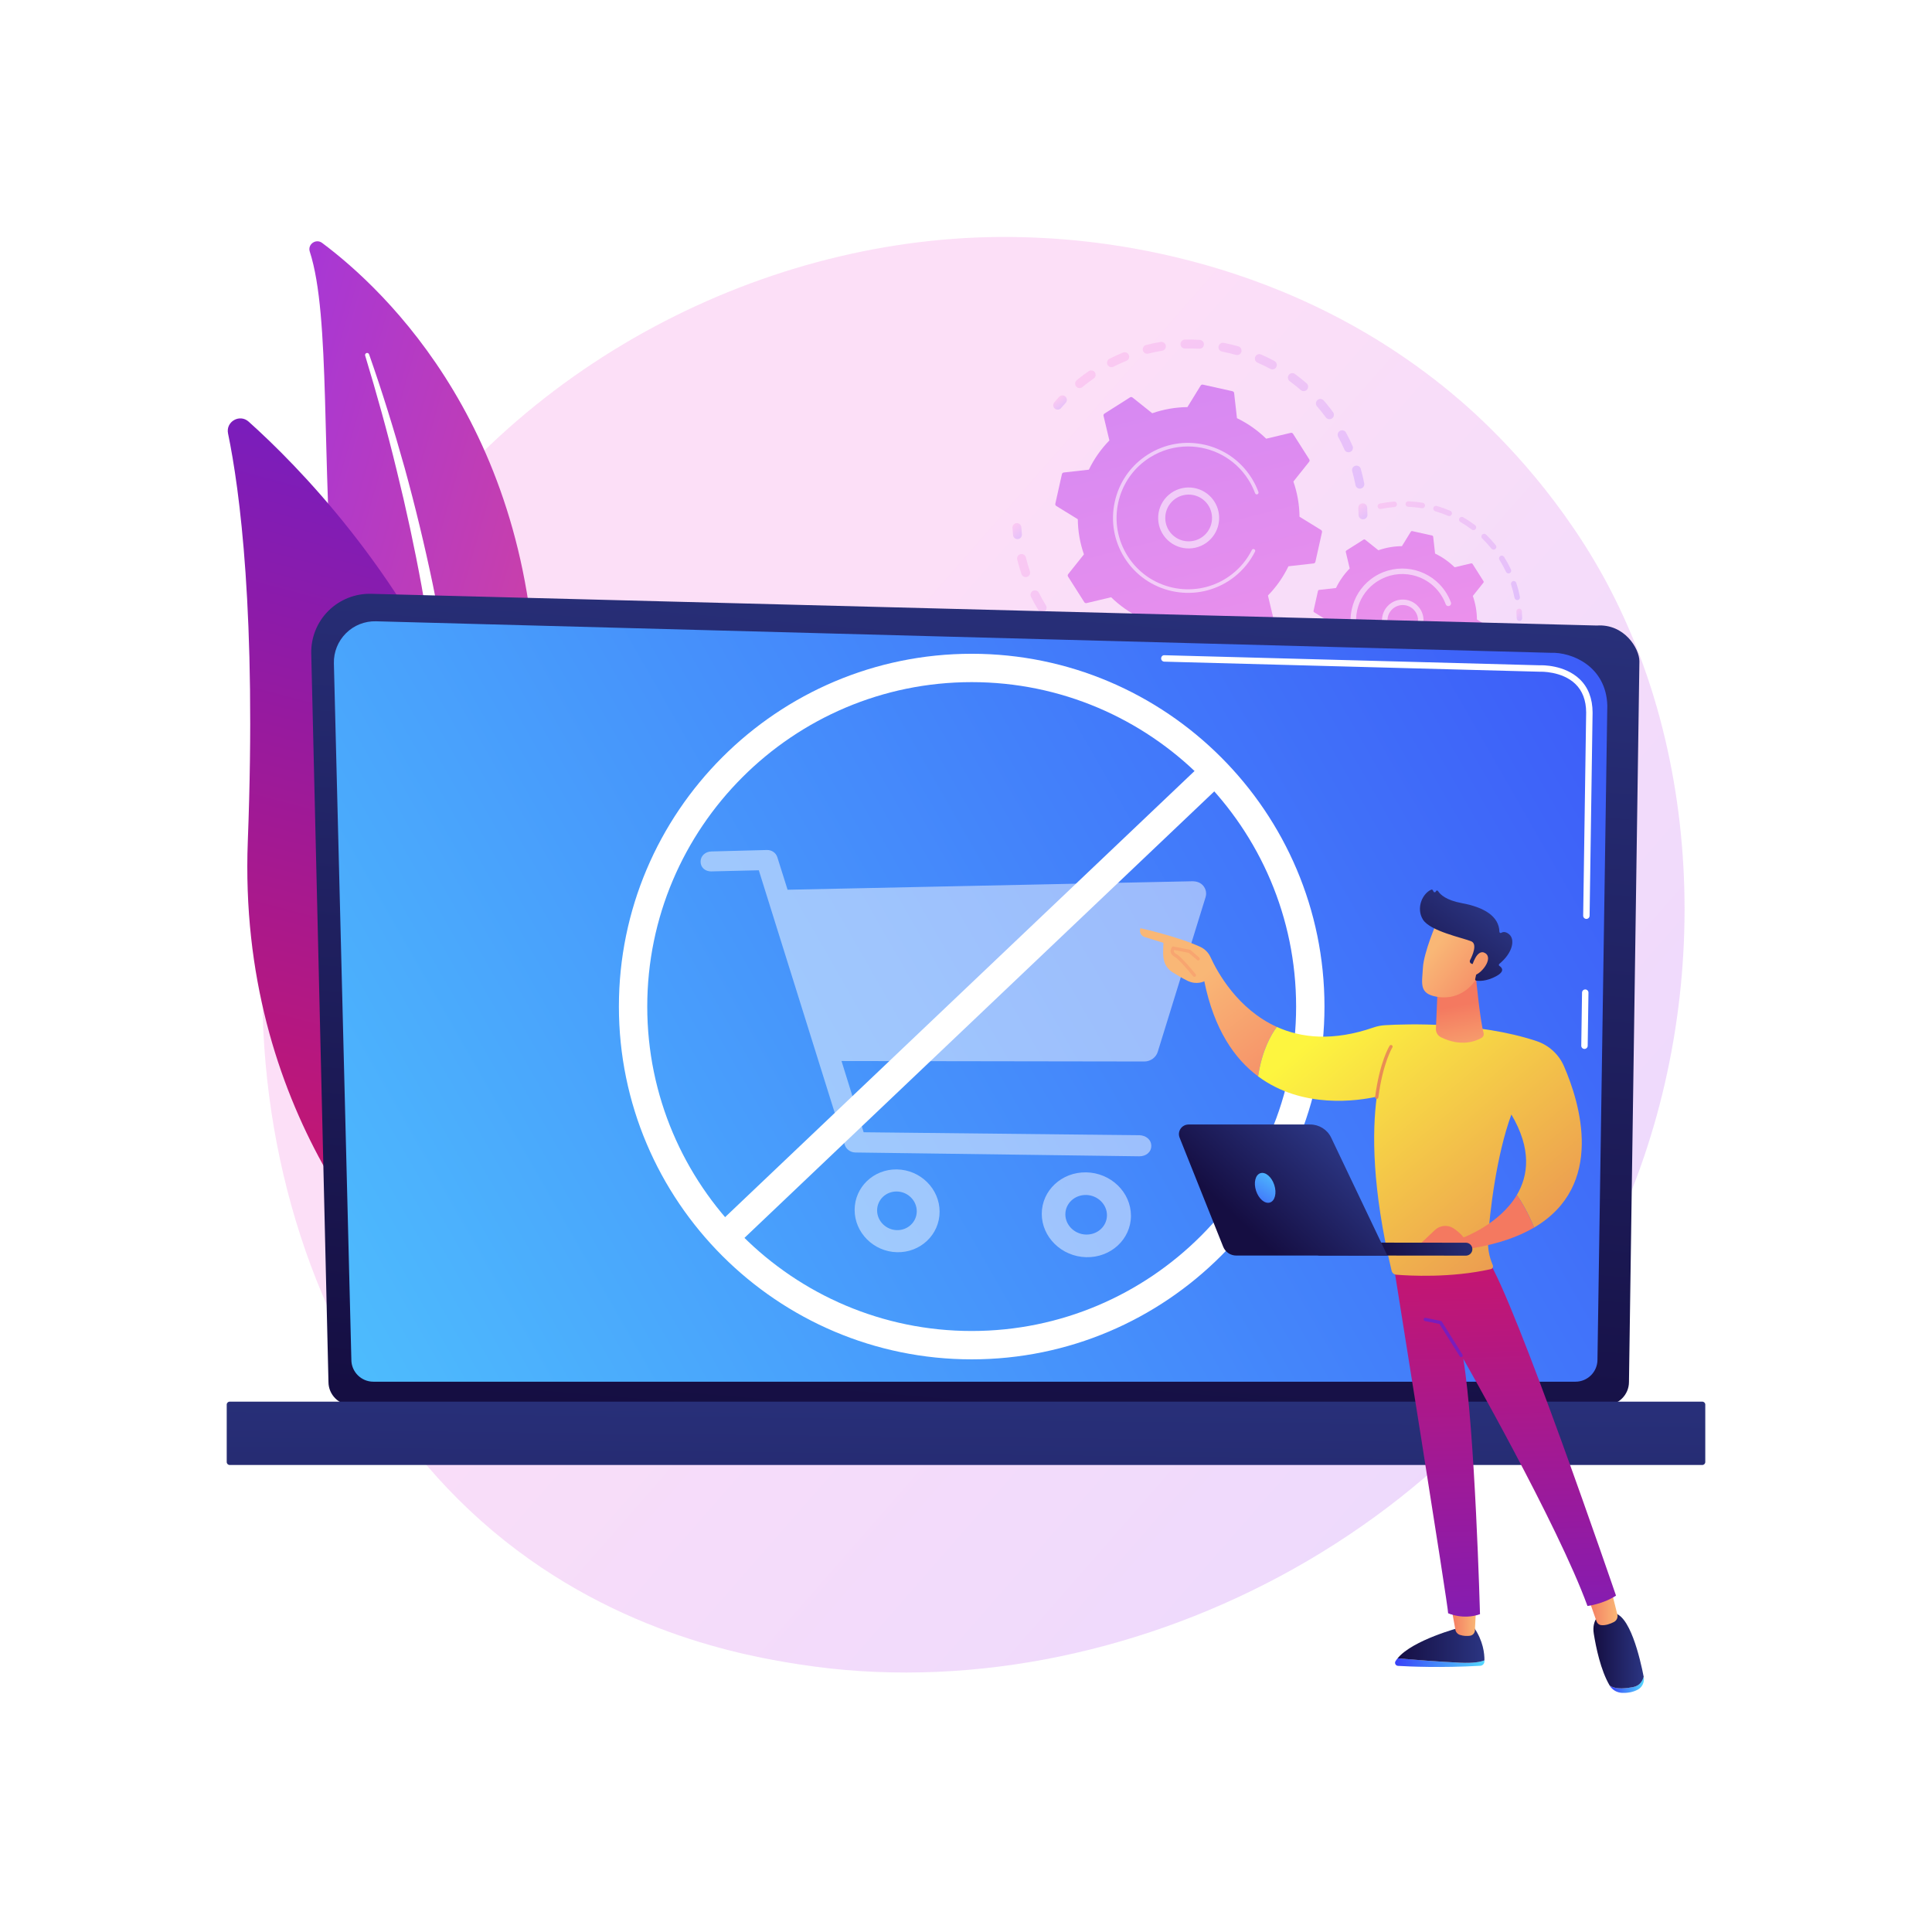 <?xml version="1.0" encoding="utf-8"?>
<!-- Generator: Adobe Illustrator 27.5.0, SVG Export Plug-In . SVG Version: 6.00 Build 0)  -->
<svg version="1.1" xmlns="http://www.w3.org/2000/svg" xmlns:xlink="http://www.w3.org/1999/xlink" x="0px" y="0px"
	 viewBox="0 0 3710 3710" style="enable-background:new 0 0 3710 3710;" xml:space="preserve">
<g id="Background">
	<g>
		<g>
			<rect style="fill:#FFFFFF;" width="3710" height="3710"/>
		</g>
	</g>
</g>
<g id="Illustration">
	<g>
		<linearGradient id="SVGID_1_" gradientUnits="userSpaceOnUse" x1="3468.815" y1="3249.066" x2="1418.637" y2="1455.161">
			<stop  offset="0" style="stop-color:#B37CFF"/>
			<stop  offset="1" style="stop-color:#F895E7"/>
		</linearGradient>
		<path style="opacity:0.3;fill:url(#SVGID_1_);" d="M3120.392,2317.411c-264.966,623.887-970.773,973.393-1582.85,879.115
			c-99.597-15.342-372.646-61.039-614.393-276.627c-465.379-415.024-564.904-1236.824-189.497-1815.967
			c273.231-421.514,763.024-660.456,1228.425-648.504c100.247,2.574,484.437,18.441,822.072,296.848
			c49.592,40.893,158.972,138.065,257.55,292.221C3273.177,1406.486,3293.073,1910.816,3120.392,2317.411z"/>
		<g>
			
				<linearGradient id="SVGID_00000139260621951927761360000014505129355976319405_" gradientUnits="userSpaceOnUse" x1="376.418" y1="2639.819" x2="1666.157" y2="2639.819" gradientTransform="matrix(0.961 0.276 -0.276 0.961 735.716 -1384.151)">
				<stop  offset="0" style="stop-color:#A737D5"/>
				<stop  offset="1" style="stop-color:#EF497A"/>
			</linearGradient>
			<path style="fill:url(#SVGID_00000139260621951927761360000014505129355976319405_);" d="M594.859,483.183
				c-4.549-14.04,11.822-25.577,23.652-16.753c120.133,89.595,415.636,365.196,411.278,906.026
				c-5.468,678.552,161.711,906.92,352.185,1036.159c0,0-246.292-42.962-424.407-273.725
				C520.254,1568.311,675.738,732.815,594.859,483.183z"/>
			<path style="fill:#FFFFFF;" d="M701.226,682.837c22.049,72.964,42.647,146.324,60.534,220.333
				c18.272,73.901,34.296,148.323,47.976,223.137c13.393,74.86,25.379,149.96,34.157,225.458
				c9.117,75.455,14.983,151.216,20.607,227.302c6.045,76.011,11.703,152.619,25.221,228.881
				c13.42,76.114,36.141,151.85,72.027,221.188c8.965,17.279,18.279,34.461,28.513,50.923c9.933,16.659,20.607,32.883,31.566,48.908
				c22.084,31.95,46.325,62.489,72.723,91.09c52.948,57.076,114.548,106.045,180.804,145.883c6.974,4.193,16.025,1.938,20.219-5.035
				c4.117-6.847,2.017-15.7-4.662-19.987l-0.047-0.03c-15.841-10.146-31.546-20.46-46.737-31.439
				c-7.685-5.369-15.116-11.068-22.65-16.625c-7.315-5.835-14.859-11.388-21.986-17.443c-28.908-23.731-56.116-49.463-81.286-77.08
				c-50.557-54.926-93.166-117.691-127.565-183.871c-16.831-33.294-31.179-67.771-42.825-103.232
				c-11.62-35.474-20.532-71.895-27.372-108.852c-13.693-73.956-19.919-149.735-26.51-225.698
				c-6.691-75.971-13.937-152.269-24.311-228.149c-5.084-37.949-10.85-75.803-17.29-113.534
				c-3.111-18.883-6.588-37.703-10.03-56.526c-3.623-18.79-7.349-37.558-11.227-56.29c-15.652-74.908-33.583-149.301-53.838-223.024
				c-20.609-73.625-43.164-146.68-68.496-218.741c-0.725-2.06-2.98-3.143-5.04-2.418
				C701.699,678.668,700.623,680.827,701.226,682.837z"/>
		</g>
		<g>
			<g>
				
					<linearGradient id="SVGID_00000111161145119082441470000006886018436494287018_" gradientUnits="userSpaceOnUse" x1="-11415.553" y1="-928.178" x2="-9833.536" y2="-928.178" gradientTransform="matrix(0.255 -0.967 0.967 0.255 4292.943 -8357.779)">
					<stop  offset="0" style="stop-color:#CE1567"/>
					<stop  offset="1" style="stop-color:#7A1DBC"/>
				</linearGradient>
				<path style="fill:url(#SVGID_00000111161145119082441470000006886018436494287018_);" d="M923.677,2524.66
					c-8.839,25.717-41.069,34.049-61.499,16.103c-112.733-99.017-406.152-407.796-386.324-925.388
					c16.744-437.083-15.713-675.679-37.952-782.972c-4.703-22.688,22.292-38.192,39.549-22.732
					C667.852,980.246,1243.947,1592.811,923.677,2524.66z"/>
				<path style="fill:#FFFFFF;" d="M886.866,2525.481c-0.556,0.382-1.154,0.714-1.797,0.992c-5.378,2.334-11.631-0.134-13.965-5.512
					c-2.646-6.098-264.639-616.726-268.811-1225.513c-0.038-5.858,4.68-10.645,10.545-10.691
					c5.864-0.038,10.648,4.681,10.691,10.546c4.14,604.356,264.425,1211.148,267.052,1217.205
					C892.639,2517.246,890.97,2522.661,886.866,2525.481z"/>
			</g>
		</g>
		<g>
			<g>
				<g style="opacity:0.3;">
					
						<linearGradient id="SVGID_00000149339832327028208720000007823139718373513373_" gradientUnits="userSpaceOnUse" x1="818.366" y1="1484.853" x2="1305.519" y2="1484.853" gradientTransform="matrix(-0.618 -0.786 0.786 -0.618 1717.819 2914.452)">
						<stop  offset="0" style="stop-color:#B37CFF"/>
						<stop  offset="1" style="stop-color:#F895E7"/>
					</linearGradient>
					<path style="fill:url(#SVGID_00000149339832327028208720000007823139718373513373_);" d="M2523.56,1226.223
						c2.669,3.392,2.398,8.324-0.767,11.397c-6.919,6.723-14.234,13.244-21.739,19.384c-3.652,2.987-9.032,2.45-12.019-1.201
						c-0.035-0.045-0.069-0.088-0.103-0.131c-2.869-3.647-2.302-8.937,1.306-11.888c7.131-5.832,14.078-12.028,20.651-18.413
						c3.382-3.287,8.791-3.21,12.077,0.174C2523.18,1225.762,2523.376,1225.99,2523.56,1226.223z M2464.746,1271.792
						c0.207,0.262,0.4,0.541,0.579,0.833c2.461,4.024,1.194,9.282-2.83,11.743c-8.266,5.053-16.83,9.804-25.453,14.117
						c-4.218,2.111-9.328,0.411-11.461-3.815c-2.11-4.219-0.398-9.349,3.817-11.458c8.196-4.101,16.331-8.614,24.186-13.418
						C2457.316,1267.511,2462.106,1268.437,2464.746,1271.792z M2397.361,1303.278c0.588,0.747,1.06,1.607,1.381,2.559
						c1.501,4.471-0.903,9.314-5.374,10.818c-9.163,3.083-18.576,5.804-27.976,8.088c-4.585,1.111-9.198-1.705-10.316-6.282
						c-1.113-4.583,1.7-9.202,6.282-10.316c8.927-2.169,17.862-4.753,26.566-7.68
						C2391.441,1299.282,2395.191,1300.52,2397.361,1303.278z M2324.612,1318.908c0.971,1.235,1.613,2.753,1.78,4.432
						c0.466,4.693-2.963,8.876-7.655,9.342c-9.628,0.953-19.413,1.503-29.082,1.632c-4.712,0.059-8.586-3.711-8.654-8.426
						c-0.063-4.715,3.71-8.589,8.426-8.654c9.182-0.123,18.476-0.643,27.625-1.552
						C2320.066,1315.385,2322.868,1316.692,2324.612,1318.908z M2250.206,1317.924c1.363,1.732,2.058,3.986,1.761,6.344
						c-0.587,4.681-4.858,7.998-9.537,7.409c-9.575-1.203-19.236-2.832-28.708-4.847c-4.615-0.977-7.562-5.512-6.58-10.128
						c0.981-4.613,5.515-7.558,10.13-6.579c9.003,1.916,18.185,3.464,27.284,4.607
						C2246.88,1315.023,2248.865,1316.22,2250.206,1317.924z M2177.876,1300.505c1.765,2.243,2.367,5.318,1.322,8.198
						c-1.609,4.435-6.506,6.724-10.94,5.118c-9.087-3.296-18.148-7.022-26.925-11.079c-4.283-1.98-6.148-7.054-4.169-11.337
						c1.977-4.28,7.053-6.147,11.334-4.169c8.342,3.854,16.948,7.396,25.582,10.527
						C2175.636,1298.327,2176.924,1299.296,2177.876,1300.505z M1968.398,1067.12c0.731,0.93,1.279,2.024,1.578,3.247
						c2.181,8.912,4.781,17.85,7.73,26.562c1.511,4.467-0.885,9.315-5.351,10.825c-4.468,1.514-9.315-0.883-10.827-5.351
						c-3.105-9.175-5.845-18.588-8.143-27.973c-1.122-4.582,1.684-9.205,6.265-10.326
						C1963.009,1063.28,1966.391,1064.569,1968.398,1067.12z M2111.248,1267.512c2.191,2.785,2.492,6.761,0.466,9.905
						c-2.555,3.967-7.839,5.11-11.805,2.557c-8.128-5.234-16.127-10.885-23.776-16.798c-3.717-2.901-4.421-8.247-1.535-11.981
						c2.884-3.731,8.248-4.418,11.982-1.533c7.262,5.616,14.858,10.982,22.576,15.952
						C2109.976,1266.144,2110.677,1266.787,2111.248,1267.512z M1994.122,1136.928c0.349,0.443,0.66,0.926,0.924,1.449
						c4.123,8.203,8.658,16.336,13.472,24.175c2.467,4.021,1.21,9.28-2.809,11.748c-4.02,2.466-9.295,1.226-11.747-2.809
						c-5.064-8.249-9.835-16.807-14.176-25.438c-2.119-4.214-0.42-9.35,3.793-11.467
						C1987.267,1132.73,1991.663,1133.803,1994.122,1136.928z M2053.66,1220.463c2.665,3.387,2.399,8.31-0.755,11.385
						c-3.377,3.294-8.783,3.225-12.079-0.149c-6.742-6.914-13.277-14.212-19.419-21.694c-0.04-0.045-0.078-0.094-0.115-0.141
						c-2.865-3.642-2.303-8.922,1.293-11.877c3.647-2.994,9.027-2.467,12.02,1.181c5.836,7.105,12.044,14.036,18.451,20.604
						C2053.27,1219.995,2053.473,1220.225,2053.66,1220.463z"/>
					
						<linearGradient id="SVGID_00000180329627341859755280000013095568260763410095_" gradientUnits="userSpaceOnUse" x1="1329.2" y1="1356.547" x2="1357.65" y2="1356.547" gradientTransform="matrix(-0.618 -0.786 0.786 -0.618 1717.819 2914.452)">
						<stop  offset="0" style="stop-color:#B37CFF"/>
						<stop  offset="1" style="stop-color:#F895E7"/>
					</linearGradient>
					<path style="fill:url(#SVGID_00000180329627341859755280000013095568260763410095_);" d="M1959.467,1007.819
						c1.04,1.322,1.703,2.963,1.809,4.77c0.258,4.396,0.615,8.859,1.053,13.268c0.47,4.692-2.956,8.879-7.648,9.346
						c-4.693,0.471-8.885-2.953-9.346-7.65c-0.464-4.637-0.838-9.331-1.111-13.957c-0.278-4.707,3.315-8.752,8.021-9.029
						C1955.148,1004.396,1957.796,1005.695,1959.467,1007.819z"/>
				</g>
				<g style="opacity:0.3;">
					
						<linearGradient id="SVGID_00000043416503856969496040000000793263074212726428_" gradientUnits="userSpaceOnUse" x1="1476.872" y1="1573.951" x2="1496.395" y2="1573.951" gradientTransform="matrix(-0.618 -0.786 0.786 -0.618 1717.819 2914.452)">
						<stop  offset="0" style="stop-color:#B37CFF"/>
						<stop  offset="1" style="stop-color:#F895E7"/>
					</linearGradient>
					<path style="fill:url(#SVGID_00000043416503856969496040000000793263074212726428_);" d="M2046.849,762.545
						c2.549,3.24,2.442,7.939-0.442,11.066c-2.986,3.234-5.956,6.587-8.822,9.963c-3.054,3.596-8.444,4.034-12.038,0.982
						c-3.61-3.067-4.033-8.445-0.981-12.039c3.019-3.553,6.146-7.085,9.289-10.491c3.199-3.466,8.602-3.682,12.069-0.484
						C2046.263,761.855,2046.571,762.192,2046.849,762.545z"/>
					
						<linearGradient id="SVGID_00000087394955129725980050000011393649721908708762_" gradientUnits="userSpaceOnUse" x1="998.789" y1="1796.022" x2="1500.568" y2="1796.022" gradientTransform="matrix(-0.618 -0.786 0.786 -0.618 1717.819 2914.452)">
						<stop  offset="0" style="stop-color:#B37CFF"/>
						<stop  offset="1" style="stop-color:#F895E7"/>
					</linearGradient>
					<path style="fill:url(#SVGID_00000087394955129725980050000011393649721908708762_);" d="M2552.662,782.025
						c2.43,3.088,4.816,6.23,7.159,9.424c2.789,3.804,1.968,9.148-1.835,11.939c-3.803,2.79-9.175,1.961-11.939-1.833
						c-5.407-7.37-11.1-14.504-16.992-21.281c-3.091-3.568-2.718-8.953,0.84-12.048c3.562-3.097,8.957-2.719,12.05,0.841
						C2545.591,773.258,2549.196,777.619,2552.662,782.025z M2583.945,829.542c0.295,0.375,0.563,0.781,0.799,1.216
						c4.546,8.374,8.788,17.035,12.605,25.74c1.895,4.318-0.072,9.356-4.389,11.25c-4.321,1.894-9.373-0.071-11.252-4.391
						c-3.626-8.268-7.657-16.494-11.975-24.453c-2.25-4.144-0.713-9.329,3.43-11.578
						C2576.876,825.31,2581.419,826.331,2583.945,829.542z M2510.178,737.276c2.49,3.165,2.459,7.749-0.286,10.891
						c-3.105,3.553-8.5,3.915-12.053,0.812c-6.793-5.938-13.934-11.664-21.229-17.02c-3.797-2.798-4.62-8.138-1.828-11.939
						c2.794-3.802,8.139-4.62,11.941-1.828c7.681,5.641,15.202,11.673,22.357,17.924
						C2509.489,736.475,2509.854,736.865,2510.178,737.276z M2611.58,897.36c0.67,0.852,1.186,1.847,1.5,2.954
						c2.593,9.16,4.824,18.542,6.634,27.883c0.896,4.63-2.129,9.109-6.76,10.006c-4.633,0.898-9.112-2.125-10.008-6.76
						c-1.719-8.869-3.837-17.778-6.3-26.477c-1.287-4.538,1.354-9.259,5.891-10.543
						C2605.967,893.452,2609.504,894.721,2611.58,897.36z M2450.085,695.529c2.042,2.596,2.472,6.26,0.799,9.351
						c-2.246,4.148-7.429,5.69-11.578,3.444c-7.929-4.295-16.156-8.31-24.45-11.936c-4.322-1.889-6.296-6.923-4.404-11.247
						c1.89-4.32,6.923-6.291,11.244-4.402c8.732,3.816,17.393,8.043,25.743,12.565
						C2448.496,693.876,2449.386,694.641,2450.085,695.529z M2382.284,667.979c1.633,2.075,2.283,4.876,1.51,7.611
						c-1.285,4.538-6.006,7.176-10.544,5.891c-8.704-2.463-17.613-4.589-26.478-6.318c-4.631-0.896-7.653-5.379-6.75-10.015
						c0.903-4.63,5.387-7.65,10.017-6.75c9.331,1.82,18.705,4.056,27.864,6.65C2379.705,665.558,2381.208,666.61,2382.284,667.979z
						 M2310.091,655.865c1.242,1.578,1.935,3.597,1.812,5.761c-0.265,4.708-4.299,8.31-9.008,8.044
						c-9.04-0.511-18.197-0.648-27.223-0.403c-4.713,0.128-8.64-3.585-8.768-8.307c-0.126-4.714,3.59-8.639,8.307-8.768
						c9.497-0.256,19.138-0.115,28.648,0.423C2306.405,652.761,2308.628,654.006,2310.091,655.865z M2236.979,659.784
						c0.86,1.094,1.464,2.412,1.708,3.882c0.77,4.653-2.377,9.048-7.03,9.818c-8.928,1.476-17.891,3.351-26.645,5.573
						c-4.572,1.16-9.221-1.61-10.38-6.174c-1.161-4.573,1.605-9.22,6.177-10.38c9.22-2.341,18.66-4.315,28.058-5.87
						C2232.052,656.107,2235.115,657.415,2236.979,659.784z M2166.483,679.665c0.484,0.615,0.889,1.308,1.198,2.069
						c1.777,4.368-0.325,9.352-4.693,11.126c-8.361,3.401-16.687,7.202-24.75,11.304c-4.205,2.139-9.35,0.45-11.483-3.74
						c-2.14-4.204-0.464-9.346,3.741-11.485c8.488-4.318,17.254-8.321,26.056-11.899
						C2160.16,675.573,2164.189,676.75,2166.483,679.665z M2102.121,714.524c0.108,0.138,0.212,0.281,0.314,0.426
						c2.685,3.877,1.718,9.198-2.159,11.882c-5.474,3.79-10.894,7.794-16.117,11.903c-1.89,1.487-3.76,2.995-5.609,4.514
						c-3.644,2.996-9.027,2.473-12.021-1.171c-3.105-3.629-2.472-9.024,1.168-12.019c1.946-1.601,3.91-3.182,5.9-4.748
						c5.493-4.321,11.198-8.534,16.955-12.52C2094.284,710.206,2099.352,711.004,2102.121,714.524z"/>
					
						<linearGradient id="SVGID_00000012435364716840422250000008912083902697176978_" gradientUnits="userSpaceOnUse" x1="948.773" y1="1901.781" x2="976.861" y2="1901.781" gradientTransform="matrix(-0.618 -0.786 0.786 -0.618 1717.819 2914.452)">
						<stop  offset="0" style="stop-color:#B37CFF"/>
						<stop  offset="1" style="stop-color:#F895E7"/>
					</linearGradient>
					<path style="fill:url(#SVGID_00000012435364716840422250000008912083902697176978_);" d="M2623.608,969.804
						c1.05,1.335,1.713,2.992,1.813,4.813c0.25,4.617,0.406,9.326,0.465,13.998c0.06,4.717-3.714,8.589-8.43,8.648
						c-4.717,0.058-8.589-3.71-8.648-8.43c-0.057-4.437-0.206-8.911-0.442-13.294c-0.256-4.707,3.355-8.733,8.065-8.988
						C2619.319,966.396,2621.948,967.693,2623.608,969.804z"/>
				</g>
				<g>
					
						<linearGradient id="SVGID_00000108276552984469280870000002040877887362015899_" gradientUnits="userSpaceOnUse" x1="2316.186" y1="2138.703" x2="526.354" y2="1352.925" gradientTransform="matrix(-0.618 -0.786 0.786 -0.618 1717.819 2914.452)">
						<stop  offset="0" style="stop-color:#B37CFF"/>
						<stop  offset="1" style="stop-color:#F895E7"/>
					</linearGradient>
					<path style="fill:url(#SVGID_00000108276552984469280870000002040877887362015899_);" d="M2538.63,1021.994
						c0.371-1.661-0.353-3.377-1.803-4.269l-41.37-25.468c-0.234-22.686-4.087-45.499-11.775-67.545l30.267-37.961
						c1.062-1.332,1.161-3.19,0.249-4.628l-31.231-49.197c-0.913-1.438-2.638-2.138-4.293-1.744l-47.231,11.237
						c-16.68-16.338-35.684-29.532-56.115-39.396l-5.444-48.276c-0.191-1.692-1.434-3.077-3.096-3.448l-56.871-12.704
						c-1.663-0.371-3.377,0.353-4.269,1.803l-25.468,41.37c-22.686,0.234-45.499,4.087-67.545,11.775l-37.961-30.267
						c-1.331-1.062-3.189-1.162-4.627-0.249l-49.197,31.232c-1.438,0.912-2.138,2.637-1.743,4.294l11.237,47.232
						c-16.338,16.679-29.532,35.683-39.396,56.114l-48.276,5.444c-1.691,0.191-3.076,1.434-3.447,3.096l-12.703,56.871
						c-0.372,1.662,0.353,3.377,1.803,4.269l41.37,25.468c0.233,22.686,4.086,45.499,11.775,67.545l-30.268,37.961
						c-1.061,1.331-1.161,3.189-0.249,4.627l31.232,49.197c0.912,1.438,2.636,2.138,4.293,1.744l47.232-11.237
						c16.679,16.339,35.684,29.532,56.115,39.397l5.444,48.275c0.19,1.693,1.435,3.078,3.096,3.449l56.871,12.703
						c1.662,0.371,3.376-0.353,4.27-1.803l25.468-41.37c22.687-0.233,45.499-4.087,67.545-11.775l37.961,30.267
						c1.331,1.061,3.19,1.162,4.627,0.248l49.196-31.231c1.438-0.913,2.138-2.637,1.744-4.294l-11.237-47.232
						c16.338-16.679,29.531-35.683,39.397-56.114l48.275-5.444c1.693-0.191,3.077-1.434,3.449-3.096L2538.63,1021.994z"/>
					<path style="opacity:0.56;fill:#FFFFFF;" d="M2328.637,958.463c17.655,22.441,16.678,55.11-3.52,76.452
						c-22.204,23.459-59.348,24.48-82.806,2.279c-11.368-10.754-17.861-25.292-18.29-40.929
						c-0.432-15.639,5.254-30.512,16.01-41.875c22.204-23.459,59.348-24.48,82.806-2.28
						C2324.951,954.113,2326.887,956.239,2328.637,958.463z M2247.212,1022.351c1.363,1.733,2.86,3.376,4.49,4.92
						c17.984,17.022,46.468,16.236,63.488-1.747c17.022-17.986,16.25-46.469-1.747-63.49c-17.984-17.022-46.467-16.236-63.488,1.747
						c-8.247,8.714-12.606,20.115-12.276,32.107C2237.95,1005.634,2241.292,1014.825,2247.212,1022.351z"/>
					<path style="opacity:0.56;fill:#FFFFFF;" d="M2394.388,905.213c3.032,3.854,5.888,7.883,8.552,12.079l0,0
						c0.839,1.32,1.656,2.656,2.452,4.003c3.924,6.644,7.313,13.59,10.115,20.729c0.038,0.097,0.076,0.195,0.115,0.292
						c0.107,0.277,0.214,0.553,0.319,0.832c0.208,0.539,0.409,1.081,0.609,1.622c0.526,1.424,0.043,2.973-1.089,3.866
						c-0.275,0.216-0.59,0.394-0.935,0.521c-1.77,0.653-3.73-0.258-4.385-2.024c-3.359-9.109-7.723-17.915-12.97-26.177
						c-26.049-41.048-70.438-63.546-115.786-63.629c-25.223-0.05-50.742,6.839-73.569,21.332c-4.004,2.54-7.849,5.265-11.524,8.158
						c-24.738,19.466-41.886,46.622-48.839,77.758c-7.99,35.764-1.573,72.501,18.067,103.437
						c40.568,63.89,125.492,82.84,189.355,42.298c3.938-2.5,7.735-5.19,11.375-8.056c15.779-12.418,28.666-28.151,37.68-46.114
						c0.233-0.464,0.557-0.852,0.94-1.152c1.007-0.792,2.423-0.983,3.645-0.369c1.685,0.852,2.372,2.896,1.521,4.587
						c-9.464,18.859-22.993,35.379-39.558,48.416c-3.822,3.009-7.806,5.831-11.938,8.456
						c-67.051,42.567-156.236,22.624-198.787-44.402c-20.619-32.479-27.354-71.043-18.966-108.589
						c7.299-32.687,25.302-61.195,51.271-81.632c3.86-3.036,7.896-5.896,12.096-8.564c32.482-20.619,71.046-27.356,108.591-18.969
						C2345.438,861.223,2373.951,879.235,2394.388,905.213z"/>
				</g>
			</g>
			<g>
				<g style="opacity:0.3;">
					
						<linearGradient id="SVGID_00000183953971975306216680000016064400775352368305_" gradientUnits="userSpaceOnUse" x1="528.585" y1="1890.583" x2="542.47" y2="1890.583" gradientTransform="matrix(-0.618 -0.786 0.786 -0.618 1717.819 2914.452)">
						<stop  offset="0" style="stop-color:#B37CFF"/>
						<stop  offset="1" style="stop-color:#F895E7"/>
					</linearGradient>
					<path style="fill:url(#SVGID_00000183953971975306216680000016064400775352368305_);" d="M2880.643,1316.12
						c1.411,1.793,1.541,4.366,0.148,6.32c-2.596,3.648-5.339,7.268-8.153,10.756c-1.828,2.267-5.146,2.623-7.417,0.795
						c-2.279-1.822-2.623-5.15-0.795-7.417c2.68-3.324,5.295-6.774,7.774-10.255c1.687-2.372,4.98-2.925,7.356-1.238
						C2879.977,1315.382,2880.338,1315.733,2880.643,1316.12z"/>
					
						<linearGradient id="SVGID_00000020392572170542506470000009284031810636717238_" gradientUnits="userSpaceOnUse" x1="522.964" y1="1734.592" x2="795.11" y2="1734.592" gradientTransform="matrix(-0.618 -0.786 0.786 -0.618 1717.819 2914.452)">
						<stop  offset="0" style="stop-color:#B37CFF"/>
						<stop  offset="1" style="stop-color:#F895E7"/>
					</linearGradient>
					<path style="fill:url(#SVGID_00000020392572170542506470000009284031810636717238_);" d="M2854.175,1346.875
						c1.653,2.101,1.479,5.154-0.484,7.049c-5.544,5.358-11.428,10.492-17.485,15.257c-1.275,1.003-2.566,1.995-3.87,2.979
						c-2.331,1.752-5.646,1.096-7.39-1.038c-1.753-2.327-1.286-5.634,1.038-7.387c1.247-0.939,2.482-1.887,3.7-2.845
						c5.777-4.545,11.389-9.442,16.677-14.549c2.096-2.026,5.433-1.967,7.459,0.125
						C2853.945,1346.6,2854.065,1346.735,2854.175,1346.875z M2810.423,1379.821c0.154,0.196,0.3,0.406,0.428,0.626
						c1.456,2.525,0.592,5.751-1.931,7.209c-8.094,4.676-16.549,8.89-25.128,12.523c-2.683,1.138-5.78-0.133-6.914-2.799
						c-1.136-2.685,0.115-5.776,2.799-6.914c8.185-3.467,16.25-7.488,23.969-11.946
						C2805.944,1377.193,2808.827,1377.792,2810.423,1379.821z M2759.989,1401.172c0.414,0.526,0.733,1.14,0.929,1.822
						c0.795,2.802-0.837,5.718-3.639,6.513c-8.979,2.542-18.217,4.553-27.454,5.967c-2.883,0.443-5.568-1.529-6.012-4.417
						c-0.442-2.878,1.536-5.571,4.414-6.012c8.809-1.349,17.614-3.262,26.177-5.69
						C2756.522,1398.758,2758.706,1399.543,2759.989,1401.172z M2705.846,1409.472c0.676,0.859,1.088,1.933,1.126,3.106
						c0.082,2.911-2.213,5.343-5.124,5.425c-9.347,0.265-18.789-0.048-28.07-0.932c-2.9-0.278-5.022-2.859-4.748-5.752
						c0.274-2.9,2.848-5.026,5.752-4.751c8.844,0.845,17.855,1.143,26.766,0.89
						C2703.285,1407.407,2704.848,1408.203,2705.846,1409.472z M2651.32,1404.297c0.943,1.198,1.361,2.796,1.006,4.403
						c-0.627,2.843-3.443,4.638-6.288,4.012c-9.117-2.017-18.198-4.612-26.987-7.719c-2.753-0.967-4.189-3.983-3.217-6.73
						c0.972-2.747,3.986-4.188,6.73-3.217c8.388,2.964,17.048,5.441,25.749,7.362
						C2649.552,1402.683,2650.593,1403.372,2651.32,1404.297z M2599.71,1386.047c1.221,1.553,1.515,3.734,0.574,5.621
						c-1.3,2.605-4.467,3.661-7.074,2.363c-8.354-4.17-16.527-8.902-24.285-14.065c-2.427-1.627-3.081-4.891-1.469-7.316
						c1.612-2.425,4.889-3.083,7.312-1.469c7.4,4.924,15.188,9.434,23.153,13.409
						C2598.643,1384.949,2599.243,1385.453,2599.71,1386.047z M2554.139,1355.74c1.529,1.943,1.521,4.758-0.15,6.698
						c-1.901,2.207-5.232,2.455-7.441,0.555c-7.052-6.073-13.814-12.669-20.103-19.604c-1.924-2.196-1.79-5.5,0.369-7.453
						c2.157-1.956,5.493-1.792,7.451,0.365c5.994,6.62,12.444,12.91,19.168,18.7
						C2553.698,1355.228,2553.932,1355.477,2554.139,1355.74z M2502.977,1291.789c0.188,0.239,0.36,0.5,0.509,0.78
						c3.625,6.782,7.685,13.485,12.069,19.923c0.659,0.979,1.317,1.932,1.986,2.875c1.678,2.383,1.113,5.672-1.268,7.352
						c-2.383,1.687-5.752,1.153-7.353-1.265c-0.708-1.009-1.411-2.019-2.102-3.046c-4.578-6.728-8.835-13.754-12.635-20.868
						c-1.373-2.571-0.405-5.764,2.165-7.137C2498.637,1289.18,2501.424,1289.815,2502.977,1291.789z"/>
				</g>
				<g style="opacity:0.3;">
					
						<linearGradient id="SVGID_00000152965730390754246960000003377001044157551508_" gradientUnits="userSpaceOnUse" x1="644.414" y1="1995.483" x2="955.025" y2="1995.483" gradientTransform="matrix(-0.618 -0.786 0.786 -0.618 1717.819 2914.452)">
						<stop  offset="0" style="stop-color:#B37CFF"/>
						<stop  offset="1" style="stop-color:#F895E7"/>
					</linearGradient>
					<path style="fill:url(#SVGID_00000152965730390754246960000003377001044157551508_);" d="M2872.293,1046.969
						c1.781,2.263,1.414,5.547-0.833,7.364c-2.264,1.83-5.587,1.479-7.417-0.788c-5.512-6.823-11.486-13.366-17.759-19.449
						c-2.059-2.034-2.146-5.368-0.115-7.46c2.03-2.093,5.369-2.14,7.46-0.115c6.574,6.383,12.841,13.24,18.618,20.391
						C2872.263,1046.93,2872.279,1046.95,2872.293,1046.969z M2887.96,1068.941c0.118,0.15,0.226,0.304,0.329,0.469
						c4.876,7.781,9.328,15.939,13.233,24.244c1.237,2.638,0.108,5.777-2.529,7.016c-2.639,1.244-5.781,0.092-7.02-2.525
						c-3.726-7.926-7.974-15.709-12.625-23.137c-1.547-2.467-0.799-5.723,1.669-7.268
						C2883.328,1066.293,2886.317,1066.852,2887.96,1068.941z M2833.624,1009.479c1.446,1.838,1.537,4.486,0.06,6.441
						c-1.753,2.32-5.061,2.782-7.386,1.026c-7.004-5.288-14.384-10.195-21.945-14.582c-2.518-1.476-3.376-4.691-1.91-7.211
						c1.46-2.518,4.691-3.376,7.211-1.914c7.925,4.6,15.663,9.746,23.001,15.291
						C2833.027,1008.812,2833.35,1009.131,2833.624,1009.479z M2910.858,1117.724c0.371,0.471,0.667,1.015,0.867,1.618
						c2.864,8.731,5.217,17.728,6.99,26.738c0.564,2.859-1.298,5.632-4.157,6.196c-2.851,0.558-5.625-1.303-6.193-4.156
						c-1.693-8.591-3.936-17.166-6.665-25.492c-0.906-2.768,0.602-5.749,3.37-6.655
						C2907.232,1115.265,2909.526,1116.032,2910.858,1117.724z M2787.043,982.452c1.155,1.468,1.493,3.505,0.707,5.339
						c-1.147,2.682-4.248,3.922-6.925,2.777c-8.046-3.446-16.387-6.433-24.798-8.877c-2.803-0.813-4.406-3.743-3.592-6.54
						c0.814-2.797,3.743-4.406,6.54-3.592c8.816,2.567,17.564,5.697,26.001,9.307
						C2785.817,981.227,2786.516,981.782,2787.043,982.452z M2735.336,967.387c0.884,1.123,1.31,2.598,1.062,4.116
						c-0.471,2.875-3.184,4.825-6.058,4.353c-8.66-1.418-17.481-2.325-26.213-2.694c-2.914-0.122-5.174-2.586-5.049-5.493
						c0.122-2.911,2.58-5.168,5.489-5.045c9.158,0.385,18.404,1.333,27.479,2.82
						C2733.399,965.667,2734.549,966.387,2735.336,967.387z M2681.504,965.143c0.621,0.789,1.026,1.762,1.108,2.841
						c0.233,2.904-1.936,5.446-4.841,5.677c-8.745,0.689-17.525,1.927-26.092,3.675c-2.849,0.577-5.64-1.262-6.219-4.116
						c-0.582-2.855,1.258-5.64,4.115-6.223c8.982-1.829,18.191-3.129,27.364-3.857
						C2678.767,962.997,2680.45,963.803,2681.504,965.143z"/>
					
						<linearGradient id="SVGID_00000063621582274407650860000004871579111417020854_" gradientUnits="userSpaceOnUse" x1="610.27" y1="2014.909" x2="631.512" y2="2014.909" gradientTransform="matrix(-0.618 -0.786 0.786 -0.618 1717.819 2914.452)">
						<stop  offset="0" style="stop-color:#B37CFF"/>
						<stop  offset="1" style="stop-color:#F895E7"/>
					</linearGradient>
					<path style="fill:url(#SVGID_00000063621582274407650860000004871579111417020854_);" d="M2921.307,1170.837
						c0.629,0.8,1.033,1.789,1.112,2.88c0.325,4.503,0.515,9.036,0.573,13.474c0.036,2.912-2.295,5.306-5.208,5.343
						c-2.907,0.029-5.3-2.296-5.343-5.209c-0.052-4.232-0.237-8.557-0.543-12.854c-0.209-2.906,1.98-5.431,4.884-5.638
						C2918.594,1168.705,2920.26,1169.507,2921.307,1170.837z"/>
				</g>
				<g>
					
						<linearGradient id="SVGID_00000127044462767889729540000013451097382606960519_" gradientUnits="userSpaceOnUse" x1="2175.763" y1="2458.064" x2="385.932" y2="1672.286" gradientTransform="matrix(-0.618 -0.786 0.786 -0.618 1717.819 2914.452)">
						<stop  offset="0" style="stop-color:#B37CFF"/>
						<stop  offset="1" style="stop-color:#F895E7"/>
					</linearGradient>
					<path style="fill:url(#SVGID_00000127044462767889729540000013451097382606960519_);" d="M2865.04,1209.523
						c0.249-1.112-0.236-2.259-1.206-2.856l-27.683-17.042c-0.156-15.18-2.734-30.446-7.879-45.198l20.253-25.402
						c0.711-0.891,0.777-2.134,0.167-3.096l-20.898-32.92c-0.611-0.962-1.765-1.43-2.873-1.167l-31.605,7.52
						c-11.161-10.933-23.878-19.762-37.549-26.363l-3.642-32.304c-0.128-1.132-0.96-2.059-2.072-2.307l-38.055-8.501
						c-1.113-0.248-2.26,0.236-2.857,1.207l-17.042,27.683c-15.181,0.156-30.446,2.735-45.198,7.879l-25.401-20.253
						c-0.891-0.71-2.134-0.777-3.096-0.167l-32.921,20.899c-0.962,0.611-1.431,1.765-1.167,2.873l7.519,31.605
						c-10.933,11.161-19.762,23.878-26.362,37.549l-32.305,3.643c-1.132,0.128-2.058,0.96-2.307,2.071l-8.5,38.056
						c-0.249,1.112,0.236,2.259,1.206,2.857l27.684,17.042c0.155,15.18,2.734,30.446,7.879,45.198l-20.254,25.402
						c-0.71,0.891-0.778,2.134-0.167,3.096l20.899,32.921c0.611,0.962,1.764,1.43,2.873,1.167l31.605-7.52
						c11.161,10.933,23.878,19.762,37.55,26.363l3.643,32.303c0.127,1.133,0.96,2.06,2.072,2.308l38.055,8.501
						c1.112,0.248,2.259-0.236,2.857-1.207l17.042-27.682c15.181-0.156,30.446-2.735,45.198-7.88l25.402,20.254
						c0.89,0.71,2.134,0.777,3.096,0.166l32.92-20.898c0.962-0.611,1.431-1.765,1.167-2.873l-7.519-31.605
						c10.932-11.161,19.761-23.877,26.363-37.549l32.304-3.643c1.132-0.128,2.059-0.96,2.308-2.072L2865.04,1209.523z"/>
					<path style="opacity:0.56;fill:#FFFFFF;" d="M2725.114,1166.62c5.261,6.688,8.23,14.852,8.469,23.512
						c0.293,10.653-3.582,20.783-10.909,28.523c-15.116,15.976-40.417,16.673-56.401,1.554
						c-15.973-15.171-16.674-40.431-1.552-56.407c7.326-7.743,17.228-12.167,27.879-12.458c10.655-0.295,20.786,3.578,28.526,10.909
						C2722.572,1163.622,2723.905,1165.083,2725.114,1166.62z M2670.62,1209.363c0.878,1.116,1.846,2.179,2.905,3.184
						c11.757,11.121,30.367,10.608,41.491-1.146c5.386-5.692,8.24-13.145,8.021-20.979c-0.216-7.839-3.476-15.116-9.163-20.512l0,0
						c-5.694-5.388-13.147-8.238-20.98-8.023c-7.839,0.216-15.122,3.471-20.512,9.167
						C2662.263,1181.745,2661.774,1198.118,2670.62,1209.363z"/>
					<path style="opacity:0.56;fill:#FFFFFF;" d="M2770.928,1129.614c2.064,2.623,4.01,5.372,5.839,8.246
						c3.627,5.71,6.677,11.794,9.069,18.101c0.105,0.284,0.211,0.568,0.316,0.853c0.813,2.199,0.066,4.591-1.681,5.969
						c-0.425,0.334-0.91,0.608-1.444,0.805c-2.733,1.009-5.756-0.401-6.771-3.125c-2.178-5.909-5.004-11.609-8.395-16.945
						l-0.001-0.002c-0.185-0.293-0.376-0.585-0.563-0.874c-8.14-12.554-19.1-22.604-31.911-29.557
						c-6.954-3.774-14.459-6.632-22.363-8.473c-0.064-0.015-0.128-0.03-0.193-0.045c-0.199-0.044-0.393-0.091-0.59-0.133
						c-23.153-5.17-46.935-1.018-66.963,11.698c-2.594,1.644-5.08,3.407-7.461,5.279c-16.014,12.602-27.115,30.183-31.62,50.341
						c-5.17,23.153-1.013,46.932,11.7,66.958c12.713,20.01,32.468,33.906,55.619,39.082c23.153,5.17,46.935,1.018,66.963-11.698
						c2.55-1.616,5.007-3.359,7.363-5.212c10.217-8.041,18.558-18.224,24.392-29.853c0.361-0.717,0.859-1.316,1.452-1.779
						c1.555-1.223,3.741-1.518,5.627-0.57c2.6,1.314,3.657,4.474,2.348,7.083c-6.529,13.011-15.863,24.408-27.288,33.403
						c-2.639,2.077-5.386,4.025-8.237,5.834c-22.411,14.226-49.016,18.873-74.922,13.086c-25.9-5.788-48.008-21.291-62.224-43.72
						c-14.227-22.407-18.875-49.011-13.085-74.916c5.035-22.551,17.455-42.22,35.373-56.319c2.66-2.093,5.445-4.068,8.343-5.908
						C2683.006,1079.688,2739.814,1090.064,2770.928,1129.614z"/>
				</g>
			</g>
		</g>
		<g>
			<g>
				
					<linearGradient id="SVGID_00000035488861741058454120000000050243521206253722_" gradientUnits="userSpaceOnUse" x1="1953.405" y1="865.157" x2="1795.71" y2="2757.516">
					<stop  offset="0" style="stop-color:#2B3582"/>
					<stop  offset="1" style="stop-color:#150E42"/>
				</linearGradient>
				<path style="fill:url(#SVGID_00000035488861741058454120000000050243521206253722_);" d="M630.744,2653.808
					c0,24.471,20.041,44.492,44.535,44.492h2408.267c24.494,0,44.535-20.021,44.535-44.492l20.039-1383.965
					c0-24.47-28.83-72.243-81.667-68.654l-2353.624-60.9c-30.733-0.795-60.448,11.034-82.212,32.726
					c-21.763,21.693-33.672,51.351-32.945,82.056L630.744,2653.808z"/>
				
					<linearGradient id="SVGID_00000160172580026475484650000007365661030584326566_" gradientUnits="userSpaceOnUse" x1="-51.897" y1="3020.127" x2="3759.989" y2="841.906">
					<stop  offset="0" style="stop-color:#53D8FF"/>
					<stop  offset="0.206" style="stop-color:#4DB9FD"/>
					<stop  offset="1" style="stop-color:#3840F7"/>
				</linearGradient>
				<path style="fill:url(#SVGID_00000160172580026475484650000007365661030584326566_);" d="M674.711,2611.123
					c0,23.173,18.96,42.133,42.133,42.133h2308.625c23.173,0,42.133-18.96,42.133-42.133l18.91-1256.376
					c-2.227-75.606-68.512-102.779-108.693-101.175l-2255.734-60.518c-21.591-0.579-42.467,7.74-57.759,22.993
					c-15.292,15.253-23.703,36.128-23.161,57.72L674.711,2611.123z"/>
				<g>
					<path style="fill:#FFFFFF;" d="M3042.655,2014.257c-0.031,0-0.062,0-0.092,0c-3.411-0.049-6.135-2.854-6.083-6.268
						l1.495-101.89c0.049-3.377,2.804-6.083,6.169-6.083c0.031,0,0.062,0,0.092,0c3.411,0.049,6.135,2.854,6.083,6.268
						l-1.495,101.89C3048.775,2011.551,3046.021,2014.257,3042.655,2014.257z"/>
					<path style="fill:#FFFFFF;" d="M3046.323,1764.574c-0.031,0-0.062,0-0.093,0c-3.411-0.049-6.135-2.86-6.083-6.268
						l5.729-390.241c-0.108-23.18-7.143-41.688-20.915-54.883c-25.707-24.628-66.519-23.371-68.239-23.291l-720.982-19.334
						c-3.408-0.086-6.098-2.927-6.006-6.336c0.089-3.408,2.709-6.311,6.339-6.003l720.554,19.334
						c4.484-0.265,47.937-1.017,76.876,26.711c16.28,15.599,24.597,37.09,24.721,63.863l-5.732,390.364
						C3052.442,1761.868,3049.688,1764.574,3046.323,1764.574z"/>
				</g>
				
					<linearGradient id="SVGID_00000100385035919093444730000014138469715322503340_" gradientUnits="userSpaceOnUse" x1="1857.564" y1="2512.702" x2="1843.823" y2="3797.331">
					<stop  offset="0" style="stop-color:#2B3582"/>
					<stop  offset="1" style="stop-color:#150E42"/>
				</linearGradient>
				<path style="fill:url(#SVGID_00000100385035919093444730000014138469715322503340_);" d="M441.028,2813.186h2827.944
					c3.11,0,5.654-2.544,5.654-5.654V2697.24c0-3.109-2.544-5.654-5.654-5.654H441.028c-3.11,0-5.654,2.544-5.654,5.654v110.292
					C435.374,2810.642,437.918,2813.186,441.028,2813.186z"/>
			</g>
		</g>
		<g>
			<g style="opacity:0.6;">
				<g style="opacity:0.8;">
					<path style="fill:#FFFFFF;" d="M2310.65,1701.013c-5.127-6.303-13.168-8.919-21.698-8.74l-776.571,16.291l-19.617-62.313
						c-2.727-8.681-10.89-14.24-20.123-13.998l-106.622,2.802c-11.433,0.3-20.692,8.25-20.692,19.661
						c0,11.411,9.259,18.899,20.692,18.629l91.115-2.153l164.87,526.833c2.776,8.867,11.1,14.966,20.537,15.093l545.071,7.318
						c12.792,0.172,23.177-7.856,23.177-19.951c0-12.093-10.385-20.375-23.177-20.513l-529.167-5.704l-42.47-136.787l581.51,0.882
						c11.906,0.018,22.401-7.774,25.738-18.579l91.779-296.752C2317.396,1715.29,2315.783,1707.32,2310.65,1701.013z"/>
					<path style="fill:#FFFFFF;" d="M1722.281,2245.613c-44.848-0.697-81.131,34.209-81.131,77.808s36.283,80.021,81.131,81.199
						c45.118,1.185,82.028-33.706,82.028-77.787C1804.309,2282.75,1767.399,2246.314,1722.281,2245.613z M1722.281,2362.217
						c-20.961-0.491-37.973-17.49-37.973-37.894c0-20.406,17.011-36.694,37.973-36.308c21.02,0.387,38.167,17.389,38.167,37.9
						C1760.448,2346.424,1743.301,2362.709,1722.281,2362.217z"/>
					<path style="fill:#FFFFFF;" d="M2085.632,2251.262c-47.07-0.732-85.147,35.01-85.147,79.672
						c0,44.661,38.077,81.995,85.147,83.231c47.361,1.244,86.11-34.483,86.11-79.651
						C2171.742,2289.346,2132.993,2251.998,2085.632,2251.262z M2085.632,2370.724c-22-0.515-39.854-17.94-39.854-38.843
						c0-20.905,17.854-37.583,39.854-37.178c22.064,0.406,40.064,17.834,40.064,38.848
						C2125.696,2354.565,2107.696,2371.24,2085.632,2370.724z"/>
				</g>
			</g>
			<path style="fill:#FFFFFF;" d="M1865.913,2610.344c-373.55,0-677.456-303.902-677.456-677.452s303.906-677.456,677.456-677.456
				s677.456,303.906,677.456,677.456S2239.463,2610.344,1865.913,2610.344z M1865.913,1309.891
				c-343.524,0-623.001,279.477-623.001,623.001c0,343.521,279.477,622.998,623.001,622.998s623.001-279.477,623.001-622.998
				C2488.914,1589.368,2209.437,1309.891,1865.913,1309.891z"/>
			
				<rect x="1218.204" y="1900.621" transform="matrix(0.725 -0.689 0.689 0.725 -816.174 1813.721)" style="fill:#FFFFFF;" width="1285.145" height="54.454"/>
		</g>
		<g>
			
				<linearGradient id="SVGID_00000158729582146347082950000012396466664672200335_" gradientUnits="userSpaceOnUse" x1="-590.141" y1="3192.757" x2="-418.53" y2="3192.757" gradientTransform="matrix(-1 0 0 1 2260.388 0)">
				<stop  offset="0" style="stop-color:#53D8FF"/>
				<stop  offset="1" style="stop-color:#3840F7"/>
			</linearGradient>
			<path style="fill:url(#SVGID_00000158729582146347082950000012396466664672200335_);" d="M2683.764,3184.456
				c29.399,2.541,80.422,6.669,120.647,8.439c24.18,1.064,38.101-1.303,46.118-4.513c-0.013,0.904-0.039,1.758-0.074,2.551
				c-0.19,4.232-3.63,7.619-7.905,7.858c-76.007,4.242-136.454,1.468-157.974,0.158c-4.45-0.271-7.102-5.107-4.826-8.9
				C2680.888,3188.153,2682.267,3186.294,2683.764,3184.456z"/>
			
				<linearGradient id="SVGID_00000101816001093327921490000007771642189242875544_" gradientUnits="userSpaceOnUse" x1="-590.151" y1="3159.123" x2="-423.376" y2="3159.123" gradientTransform="matrix(-1 0 0 1 2260.388 0)">
				<stop  offset="0" style="stop-color:#2B3582"/>
				<stop  offset="1" style="stop-color:#150E42"/>
			</linearGradient>
			<path style="fill:url(#SVGID_00000101816001093327921490000007771642189242875544_);" d="M2804.411,3192.896
				c-40.225-1.77-91.248-5.898-120.647-8.439c28.904-35.462,120.647-59.364,120.647-59.364h25.911
				c17.821,25.689,20.402,50.147,20.207,63.29C2842.512,3191.592,2828.591,3193.96,2804.411,3192.896z"/>
			
				<linearGradient id="SVGID_00000088133079907204301500000010553490387242114722_" gradientUnits="userSpaceOnUse" x1="-574.297" y1="3112.166" x2="-525.958" y2="3112.166" gradientTransform="matrix(-1 0 0 1 2260.388 0)">
				<stop  offset="0" style="stop-color:#F9B776"/>
				<stop  offset="1" style="stop-color:#F47960"/>
			</linearGradient>
			<path style="fill:url(#SVGID_00000088133079907204301500000010553490387242114722_);" d="M2834.686,3082.791l-2.425,47.983
				c-0.262,5.196-4.152,9.562-9.356,10.306c-5.177,0.74-12.111,0.835-19.464-1.613c-4.523-1.506-7.882-5.317-8.716-9.966
				l-8.379-46.71H2834.686z"/>
			<g>
				
					<linearGradient id="SVGID_00000039823184867666163090000004337393916950443449_" gradientUnits="userSpaceOnUse" x1="-896.444" y1="3235.311" x2="-830.68" y2="3235.311" gradientTransform="matrix(-1 0 0 1 2260.388 0)">
					<stop  offset="0" style="stop-color:#53D8FF"/>
					<stop  offset="1" style="stop-color:#3840F7"/>
				</linearGradient>
				<path style="fill:url(#SVGID_00000039823184867666163090000004337393916950443449_);" d="M3135.418,3239.809
					c12.749-2.298,18.518-10.858,20.936-20.009c0.016,0.082,0.032,0.165,0.048,0.246c1.875,9.653-2.473,19.657-11.166,24.415
					c-10.508,5.751-21.996,6.731-30.915,6.256c-9.569-0.51-18.353-5.628-23.18-13.818l-0.072-0.123
					C3100.673,3242.918,3114.156,3243.641,3135.418,3239.809z"/>
				
					<linearGradient id="SVGID_00000101814578369475806280000009497272118530796441_" gradientUnits="userSpaceOnUse" x1="-895.966" y1="3169.867" x2="-799.437" y2="3169.867" gradientTransform="matrix(-1 0 0 1 2260.388 0)">
					<stop  offset="0" style="stop-color:#2B3582"/>
					<stop  offset="1" style="stop-color:#150E42"/>
				</linearGradient>
				<path style="fill:url(#SVGID_00000101814578369475806280000009497272118530796441_);" d="M3075.308,3097.575h21.368
					c32.549-0.859,52.988,87.865,59.678,122.225c-2.419,9.151-8.187,17.71-20.936,20.009c-21.262,3.832-34.745,3.109-44.35-3.033
					c-17.584-29.906-26.302-73.707-30.493-99.269C3055.809,3108.435,3075.308,3097.575,3075.308,3097.575z"/>
			</g>
			
				<linearGradient id="SVGID_00000121277778073974130340000004144811048462157483_" gradientUnits="userSpaceOnUse" x1="-845.791" y1="3086.959" x2="-788.021" y2="3086.959" gradientTransform="matrix(-1 0 0 1 2260.388 0)">
				<stop  offset="0" style="stop-color:#F9B776"/>
				<stop  offset="1" style="stop-color:#F47960"/>
			</linearGradient>
			<path style="fill:url(#SVGID_00000121277778073974130340000004144811048462157483_);" d="M3093.929,3053.038l11.866,47.193
				c1.455,5.787-1.315,11.771-6.664,14.517c-6.638,3.406-15.983,6.986-24.572,5.95c-4.039-0.487-7.395-3.332-8.729-7.136
				l-17.42-49.652L3093.929,3053.038z"/>
			
				<linearGradient id="SVGID_00000003075652978315382170000017387848479888338342_" gradientUnits="userSpaceOnUse" x1="2876.445" y1="2328.529" x2="2904.817" y2="3215.199">
				<stop  offset="0" style="stop-color:#CE1567"/>
				<stop  offset="1" style="stop-color:#7A1DBC"/>
			</linearGradient>
			<path style="fill:url(#SVGID_00000003075652978315382170000017387848479888338342_);" d="M2676.526,2431.476
				c0,0,106.037,662.819,104.29,666.462c0,0,29.286,13.311,61.213,1.696c0,0-9.588-354.324-32.057-490.18
				c0,0,180.968,316.696,238.437,474.499c0,0,29.974-3.574,54.785-19.903c0,0-194.852-570.038-246.837-645.964L2676.526,2431.476z"
				/>
			
				<linearGradient id="SVGID_00000114788351120458984690000006772804002537102258_" gradientUnits="userSpaceOnUse" x1="3103.419" y1="1579.608" x2="2791.31" y2="2508.837">
				<stop  offset="0" style="stop-color:#CE1567"/>
				<stop  offset="1" style="stop-color:#7A1DBC"/>
			</linearGradient>
			<path style="fill:url(#SVGID_00000114788351120458984690000006772804002537102258_);" d="M2805.739,2606.003
				c0.569,0,1.143-0.152,1.658-0.476c1.467-0.919,1.911-2.851,0.994-4.315l-39.626-63.293c-0.458-0.729-1.194-1.241-2.036-1.411
				l-29.161-5.869c-1.705-0.336-3.348,0.762-3.69,2.452c-0.339,1.697,0.759,3.348,2.452,3.691l27.84,5.601l38.912,62.15
				C2803.676,2605.482,2804.697,2606.003,2805.739,2606.003z"/>
			
				<linearGradient id="SVGID_00000029015240441679968830000006728690970887913892_" gradientUnits="userSpaceOnUse" x1="-51.186" y1="1870.087" x2="-279.989" y2="2167.753" gradientTransform="matrix(-1 0 0 1 2260.388 0)">
				<stop  offset="0" style="stop-color:#F9B776"/>
				<stop  offset="1" style="stop-color:#F47960"/>
			</linearGradient>
			<path style="fill:url(#SVGID_00000029015240441679968830000006728690970887913892_);" d="M2189.93,1782.433
				c0,0,71.552,15.781,115.071,35.875c8.644,3.991,15.538,10.969,19.464,19.569c13.016,28.512,51.957,100.008,127.478,134.127
				c-10.875,14.435-28.387,44.462-36.016,94.93c-45.359-33.76-84.517-90.14-103.317-182.605c0,0-14.316,7.782-32.175-0.891
				c-9.435-4.583-20.33-11.082-28.508-16.194c-8.148-5.093-14.217-13.011-16.574-22.258c-3.113-12.21-1.279-22.948-1.279-34.466
				l-36.779-11.395C2197.296,1799.124,2186.24,1794.951,2189.93,1782.433z"/>
			
				<linearGradient id="SVGID_00000133520358843377914840000015006496746430437554_" gradientUnits="userSpaceOnUse" x1="-322.613" y1="1939.815" x2="-1086.5" y2="2845.163" gradientTransform="matrix(-1 0 0 1 2260.388 0)">
				<stop  offset="0" style="stop-color:#FDF53F"/>
				<stop  offset="1" style="stop-color:#D93C65"/>
			</linearGradient>
			<path style="fill:url(#SVGID_00000133520358843377914840000015006496746430437554_);" d="M2415.927,2066.933
				c7.629-50.468,25.14-80.495,36.016-94.93c46.915,21.196,107.941,27.972,185.653,1.044c7.163-2.482,14.635-3.936,22.212-4.38
				c41.37-2.426,177.697-6.852,290.504,30.418c23.741,7.844,42.97,25.394,52.88,48.136c30.516,70.029,79.92,229.51-57.232,310.025
				c-10.537-26.161-22.699-47.19-33.099-62.64c22.087-37.255,28.629-88.139-10.566-154.401
				c-28.579,77.171-41.987,189.773-44.789,239.606c-0.923,16.407,1.956,32.782,8.393,47.93l0.702,1.652
				c1.378,3.241-0.518,6.966-3.984,7.745c-77.211,17.344-157.517,12.632-181.509,10.65c-4.283-0.354-7.842-3.418-8.824-7.558
				c-37.545-158.202-37.631-266.117-28.439-334.336C2608.724,2113.745,2501.326,2130.493,2415.927,2066.933z"/>
			
				<linearGradient id="SVGID_00000138538182618751409260000010799854548895647394_" gradientUnits="userSpaceOnUse" x1="2350.708" y1="1384.497" x2="2889.801" y2="2569.084">
				<stop  offset="0" style="stop-color:#FDF53F"/>
				<stop  offset="1" style="stop-color:#D93C65"/>
			</linearGradient>
			<path style="fill:url(#SVGID_00000138538182618751409260000010799854548895647394_);" d="M2643.694,2110.147
				c1.548,0,2.893-1.146,3.101-2.72c8.819-66.609,26.774-95.678,26.953-95.963c0.923-1.461,0.488-3.396-0.973-4.322
				c-1.455-0.917-3.39-0.491-4.315,0.967c-0.768,1.205-18.849,30.313-27.873,98.496c-0.226,1.714,0.979,3.289,2.694,3.515
				C2643.42,2110.138,2643.557,2110.147,2643.694,2110.147z"/>
			
				<linearGradient id="SVGID_00000168821894322803673760000006706765523021188999_" gradientUnits="userSpaceOnUse" x1="-561.183" y1="2062.473" x2="-536.151" y2="1931.058" gradientTransform="matrix(-1 0 0 1 2260.388 0)">
				<stop  offset="0" style="stop-color:#F9B776"/>
				<stop  offset="1" style="stop-color:#F47960"/>
			</linearGradient>
			<path style="fill:url(#SVGID_00000168821894322803673760000006706765523021188999_);" d="M2834.238,1876.508
				c0,0,7.811,82.587,14.688,107.017c1.043,3.706-0.567,7.614-3.934,9.538c-11.672,6.669-39.667,17.548-77.961-1.219
				c-6.204-3.04-9.933-9.507-9.644-16.351l3.374-79.806L2834.238,1876.508z"/>
			<g>
				
					<linearGradient id="SVGID_00000088131243441256018750000010060722032228662719_" gradientUnits="userSpaceOnUse" x1="-493.451" y1="1821.369" x2="-636.271" y2="1930.647" gradientTransform="matrix(-1 0 0 1 2260.388 0)">
					<stop  offset="0" style="stop-color:#F9B776"/>
					<stop  offset="1" style="stop-color:#F47960"/>
				</linearGradient>
				<path style="fill:url(#SVGID_00000088131243441256018750000010060722032228662719_);" d="M2759.077,1770.853
					c0,0-24.983,57.39-26.661,87.512c-1.678,30.122-8.169,49.668,26.661,55.733c34.829,6.066,64.17-11.285,80.065-41.29
					c0,0,24.905-46.235,19.318-65.169C2852.873,1788.705,2759.077,1770.853,2759.077,1770.853z"/>
				
					<linearGradient id="SVGID_00000008106986097697688240000008698684782198066618_" gradientUnits="userSpaceOnUse" x1="-593.99" y1="1734.844" x2="-460.976" y2="1906.099" gradientTransform="matrix(-1 0 0 1 2260.388 0)">
					<stop  offset="0" style="stop-color:#2B3582"/>
					<stop  offset="1" style="stop-color:#150E42"/>
				</linearGradient>
				<path style="fill:url(#SVGID_00000008106986097697688240000008698684782198066618_);" d="M2827.24,1851.235l-1.983-0.874
					c-2.524-1.113-3.604-4.117-2.336-6.567c4.911-9.49,14.486-31.235,2.117-36.308c-15.94-6.538-79.083-19.414-92.706-41.819
					c-13.093-21.533-1.492-49.329,15.943-57.235c1.167-0.529,2.542-0.109,3.141,1.023l1.453,2.749
					c0.995,1.882,3.774,1.597,4.366-0.448c0.568-1.963,3.179-2.344,4.261-0.611c4.188,6.703,15.493,17.57,45.727,23.15
					c42.968,7.93,71.375,25.318,72.083,55.01c0.045,1.886,2.052,2.935,3.663,1.953c3.173-1.933,8.25-2.841,15.035,2.865
					c11.8,9.922,6.971,35.661-18.897,56.833c-1.229,1.006-1.219,2.924,0.112,3.791c4.69,3.053,11.681,10.317-6.434,20
					c-18.737,10.016-32.728,9.194-38.115,8.305c-1.34-0.221-2.204-1.519-1.912-2.845l5.75-26.096
					c0.325-1.477-0.799-2.876-2.311-2.876H2827.24z"/>
				
					<linearGradient id="SVGID_00000179648117900413401480000001143270678522049709_" gradientUnits="userSpaceOnUse" x1="-511.166" y1="1798.216" x2="-653.986" y2="1907.495" gradientTransform="matrix(-1 0 0 1 2260.388 0)">
					<stop  offset="0" style="stop-color:#F9B776"/>
					<stop  offset="1" style="stop-color:#F47960"/>
				</linearGradient>
				<path style="fill:url(#SVGID_00000179648117900413401480000001143270678522049709_);" d="M2826.158,1856.742
					c0,0,9.531-36.66,25.967-26.381s-8.529,41.076-21.743,42.448L2826.158,1856.742z"/>
			</g>
			<path style="fill:#F8A570;" d="M2293.528,1875.8c0.693,0,1.393-0.229,1.973-0.702c1.342-1.089,1.545-3.063,0.452-4.405
				c-2.705-3.331-26.718-32.688-35.968-37.912c-3.366-1.902-5.372-3.866-5.798-5.679c-0.205-0.866-0.068-1.839,0.42-2.947
				l28.212,5.655l15.986,13.715c1.307,1.128,3.289,0.979,4.414-0.336c1.128-1.313,0.976-3.289-0.336-4.417l-16.604-14.25
				c-0.408-0.348-0.896-0.586-1.423-0.693l-31.233-6.259c-1.253-0.253-2.509,0.274-3.214,1.321
				c-2.289,3.396-3.048,6.554-2.315,9.649c0.863,3.658,3.744,6.83,8.813,9.694c6.958,3.932,27.039,27.617,34.191,36.411
				C2291.713,1875.407,2292.617,1875.8,2293.528,1875.8z"/>
			
				<linearGradient id="SVGID_00000057850517080553364660000005818564997637576576_" gradientUnits="userSpaceOnUse" x1="-427.432" y1="2155.83" x2="-527.394" y2="2305.774" gradientTransform="matrix(-1 0 0 1 2260.388 0)">
				<stop  offset="0" style="stop-color:#F9B776"/>
				<stop  offset="1" style="stop-color:#F47960"/>
			</linearGradient>
			<path style="fill:url(#SVGID_00000057850517080553364660000005818564997637576576_);" d="M2827.371,2396.937l-110.429,1.366
				l38.649-36.38c9.606-9.042,24.269-10.507,35.358-3.315c6.493,4.211,13.534,9.928,19.634,17.497c0,0,68.885-25.175,102.279-81.5
				c10.4,15.45,22.562,36.479,33.099,62.64C2916.025,2374.82,2877.219,2388.639,2827.371,2396.937z"/>
			<g>
				
					<linearGradient id="SVGID_00000137825261261636038100000004432578376230416293_" gradientUnits="userSpaceOnUse" x1="-1894.585" y1="2301.041" x2="-2120.415" y2="2362.935" gradientTransform="matrix(0.999 -0.049 0.049 0.999 4641.655 -55.033)">
					<stop  offset="0" style="stop-color:#2B3582"/>
					<stop  offset="1" style="stop-color:#150E42"/>
				</linearGradient>
				<path style="fill:url(#SVGID_00000137825261261636038100000004432578376230416293_);" d="M2815.473,2411.179
					c-0.214,0.01-0.429,0.016-0.645,0.015l-280.313-0.303c-6.929-0.006-12.541-5.57-12.534-12.426
					c0.007-6.859,5.651-12.524,12.562-12.401l280.313,0.303c6.929,0.006,12.541,5.57,12.534,12.426
					C2827.382,2405.435,2822.102,2410.854,2815.473,2411.179z"/>
				
					<linearGradient id="SVGID_00000052067930468351605900000001134464515671465877_" gradientUnits="userSpaceOnUse" x1="-2126.356" y1="2192.734" x2="-2285.651" y2="2361.098" gradientTransform="matrix(1 0 0 1 4683.124 0)">
					<stop  offset="0" style="stop-color:#2B3582"/>
					<stop  offset="1" style="stop-color:#150E42"/>
				</linearGradient>
				<path style="fill:url(#SVGID_00000052067930468351605900000001134464515671465877_);" d="M2282.527,2159.361h233.446
					c17.221,0,32.896,9.833,40.242,25.245l107.922,226.425h-290.112c-11.098,0-21.069-6.709-25.148-16.921l-83.689-209.523
					C2260.353,2172.48,2269.37,2159.361,2282.527,2159.361z"/>
				
					<linearGradient id="SVGID_00000059304395661849762560000014409965580830957977_" gradientUnits="userSpaceOnUse" x1="-2222.949" y1="2234.815" x2="-2294.955" y2="2343.248" gradientTransform="matrix(1 0 0 1 4683.124 0)">
					<stop  offset="0" style="stop-color:#53D8FF"/>
					<stop  offset="1" style="stop-color:#3840F7"/>
				</linearGradient>
				<path style="fill:url(#SVGID_00000059304395661849762560000014409965580830957977_);" d="M2446.992,2275.456
					c5.059,15.551,1.322,30.654-8.347,33.733c-9.669,3.079-21.608-7.031-26.667-22.582s-1.322-30.654,8.347-33.733
					C2429.994,2249.794,2441.933,2259.905,2446.992,2275.456z"/>
			</g>
		</g>
	</g>
</g>
</svg>

